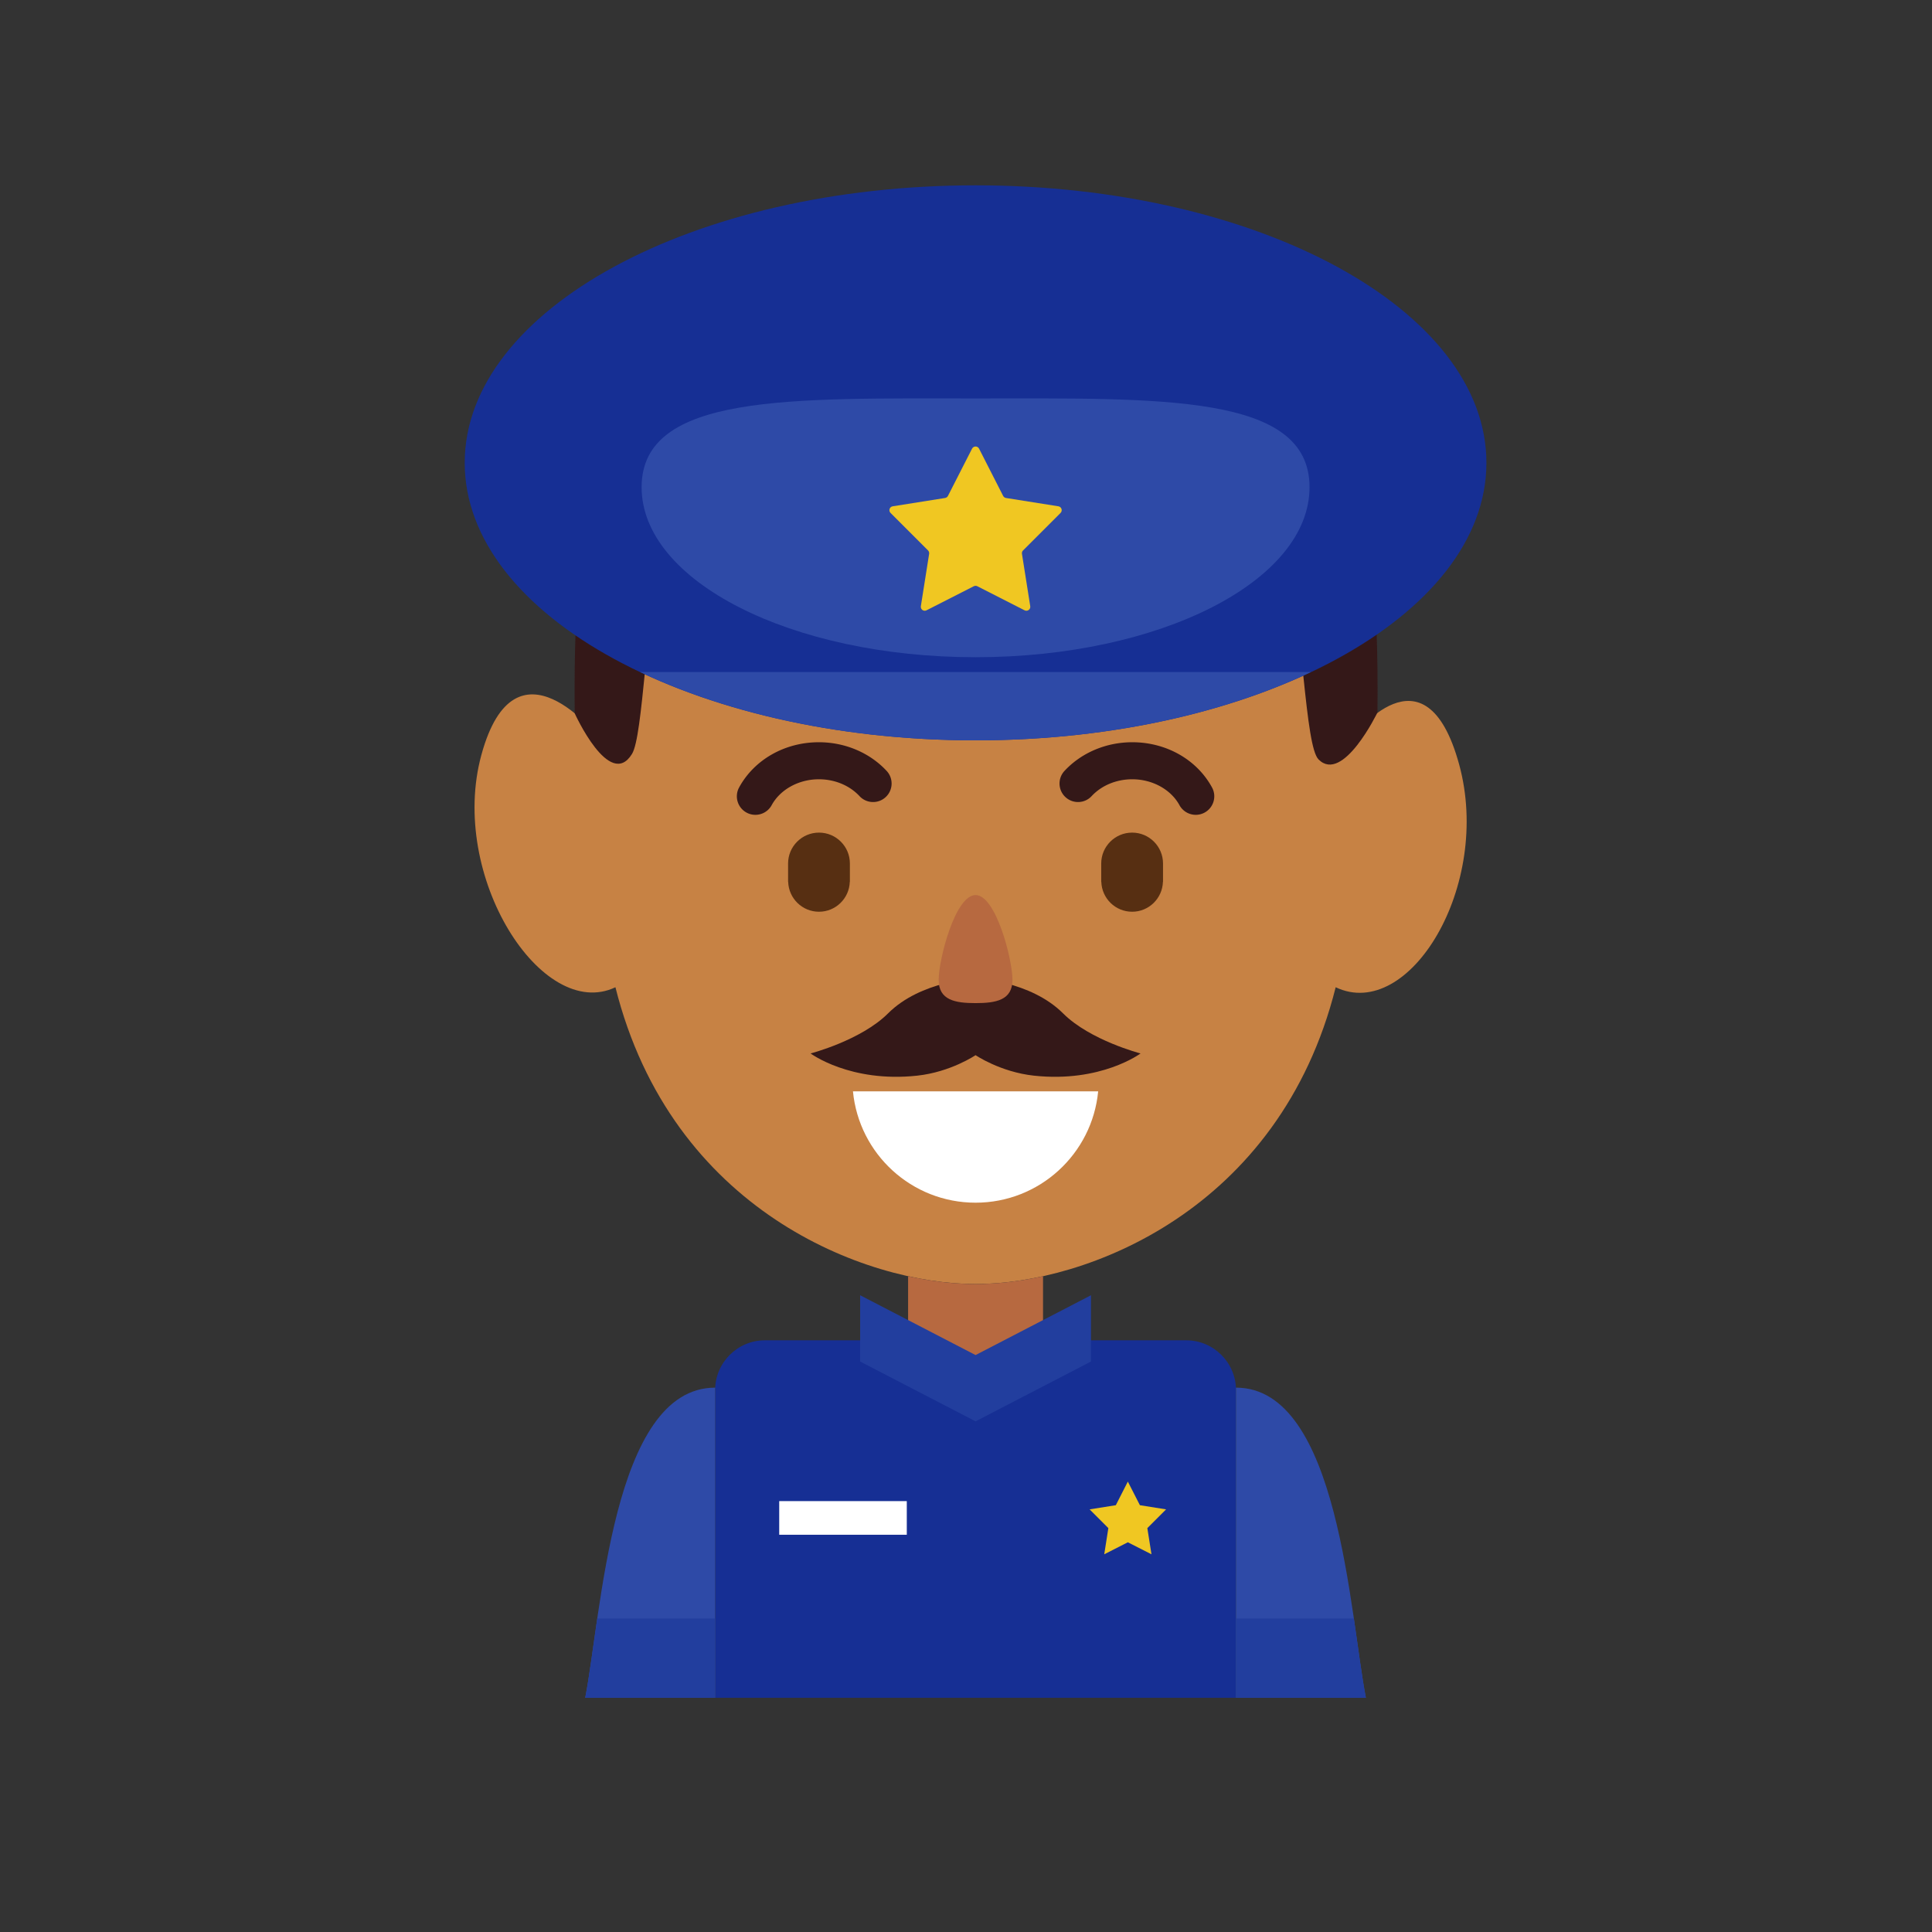 <?xml version="1.0" standalone="no"?><!DOCTYPE svg PUBLIC "-//W3C//DTD SVG 1.1//EN" "http://www.w3.org/Graphics/SVG/1.1/DTD/svg11.dtd"><svg t="1666355631336" class="icon" viewBox="0 0 1024 1024" version="1.1" xmlns="http://www.w3.org/2000/svg" p-id="12711" xmlns:xlink="http://www.w3.org/1999/xlink" width="200" height="200"><rect x="0" y="0" width="1024" height="1024" fill="#333333" stroke="none"/><path d="M317.41 391c-0.37-0.45-44.23-57.03-62.27 9.13-17.54 64.3 32.18 141.67 71.05 123.13 29.76 118.54 132.64 157.31 190.88 157.31 58.23 0 161.12-38.77 190.87-157.31 38.88 18.54 83-53.72 65.46-118.02-18.04-66.15-56.3-14.69-56.67-14.24 1.45-150.46-3.79-271.31-199.66-271.31S315.95 240.54 317.41 391" fill="#C78244" p-id="12712"></path><path d="M552.83 676.41v42.86c-9.9 3.48-22.3 5.54-35.76 5.54-13.45 0-25.85-2.06-35.76-5.54v-42.86c12.93 2.86 25.09 4.16 35.76 4.16 10.66 0 22.83-1.3 35.76-4.16" fill="#B76940" p-id="12713"></path><path d="M605.51 130.97c88.97 30.39 79.16 257.29 93.35 271.55 12.97 13.02 31.23-24.92 31.23-24.92 1.2-123.32-15.5-213.33-124.58-246.63zM304.6 378.06s18.47 40.87 30.36 21.56c11.86-19.28 4.69-238.26 93.66-268.65-109.07 33.3-125.2 123.77-124.02 247.09z" fill="#341818" p-id="12714"></path><path d="M517.07 98.23c149.53 0 270.76 65.85 270.76 147.08 0 81.23-121.23 147.09-270.76 147.09-149.54 0-270.76-65.86-270.76-147.09S367.53 98.23 517.07 98.23" fill="#162F94" p-id="12715"></path><path d="M339.26 356.18c47.57 22.54 109.73 36.22 177.81 36.22s130.24-13.68 177.81-36.22H339.26zM517.07 211.18c97.76 0 177.01-2.73 177.01 47.04 0 49.77-79.25 90.12-177.01 90.12-97.76 0-177-40.34-177-90.12 0-49.77 79.24-47.04 177-47.04" fill="#2E4AA7" p-id="12716"></path><path d="M518.92 237.79l12.76 25.04c0.3 0.59 0.87 1.01 1.53 1.11l27.76 4.41c1.68 0.27 2.35 2.32 1.14 3.52l-19.87 19.87c-0.47 0.47-0.69 1.14-0.58 1.8l4.39 27.76c0.27 1.68-1.48 2.95-3 2.18l-25.04-12.76c-0.59-0.3-1.29-0.3-1.89 0l-25.05 12.76c-1.51 0.77-3.26-0.5-3-2.18l4.39-27.76c0.1-0.66-0.11-1.33-0.58-1.8l-19.87-19.87c-1.2-1.2-0.53-3.26 1.15-3.52l27.75-4.41c0.66-0.1 1.22-0.52 1.53-1.11l12.77-25.04c0.78-1.51 2.94-1.51 3.71 0z" fill="#F0C722" p-id="12717"></path><path d="M405.39 710.39h59.55c9.82 8.57 29.48 14.42 52.13 14.42 22.64 0 42.31-5.85 52.13-14.42h59.55c14.49 0 26.35 11.86 26.35 26.35v163.12H379.04V736.74c0-14.5 11.85-26.35 26.35-26.35" fill="#162F94" p-id="12718"></path><path d="M379.04 899.86h-68.86c8.54-43.65 14.21-164.38 68.86-164.38h0.03l-0.03 1.26v163.12z m276.06 0h68.85c-8.53-43.65-14.2-164.38-68.85-164.38h-0.03l0.03 1.26v163.12z" fill="#2E4AA7" p-id="12719"></path><path d="M723.95 899.86c-2.05-10.48-3.94-25.41-6.38-42.03H655.1v42.03h68.85z m-344.91 0h-68.86c2.05-10.48 3.94-25.41 6.38-42.03h62.48v42.03zM455.9 686.51l61.17 31.7 61.17-31.7v35.13l-61.17 31.7-61.17-31.7z" fill="#223E9E" p-id="12720"></path><path d="M597.78 785.27l6.39 12.52 13.88 2.21-9.94 9.93 2.2 13.88-12.53-6.37-12.51 6.37 2.18-13.88-9.93-9.93 13.89-2.21z" fill="#F0C722" p-id="12721"></path><path d="M413 795.62h67.62v17.83H413z" fill="#FFFFFF" p-id="12722"></path><path d="M563.46 537.12c-17.41-17.39-46.39-18.57-46.39-18.57s-28.98 1.17-46.39 18.57c-14.31 14.29-41.05 21.23-41.05 21.23s20.93 15.62 56.5 11.77c17.81-1.93 30.94-10.86 30.94-10.86s13.13 8.94 30.94 10.86c35.57 3.85 56.5-11.77 56.5-11.77s-26.73-6.93-41.05-21.23z" fill="#341818" p-id="12723"></path><path d="M536.63 519.33c0 10.8-8.76 12.34-19.56 12.34-10.8 0-19.56-1.54-19.56-12.34s8.76-44.93 19.56-44.93c10.8 0 19.56 34.13 19.56 44.93z" fill="#B76940" p-id="12724"></path><path d="M400.36 431.88a9.8 9.8 0 0 1-4.69-1.2c-4.76-2.59-6.52-8.56-3.92-13.32 8.06-14.78 24.25-23.96 42.26-23.96 13.85 0 26.95 5.54 35.93 15.2 3.69 3.97 3.47 10.18-0.5 13.87-3.97 3.69-10.18 3.47-13.87-0.5-5.29-5.68-13.14-8.94-21.55-8.94-10.66 0-20.47 5.39-25.02 13.73a9.836 9.836 0 0 1-8.64 5.12zM633.78 431.88a9.8 9.8 0 0 0 4.69-1.2c4.76-2.59 6.52-8.56 3.92-13.32-8.06-14.78-24.25-23.96-42.26-23.96-13.85 0-26.95 5.54-35.93 15.2-3.69 3.97-3.47 10.18 0.5 13.87 3.97 3.69 10.18 3.47 13.87-0.5 5.29-5.68 13.14-8.94 21.55-8.94 10.66 0 20.47 5.39 25.02 13.73a9.86 9.86 0 0 0 8.64 5.12z" fill="#341818" p-id="12725"></path><path d="M434.09 441.3c-9.05 0-16.39 7.34-16.39 16.38v9.7h0.05c0.28 8.8 7.46 15.86 16.33 15.86 8.87 0 16.05-7.06 16.33-15.86h0.05v-9.7c0.02-9.04-7.32-16.38-16.37-16.38zM600.05 441.3c-9.05 0-16.38 7.34-16.38 16.38v9.7h0.05c0.28 8.8 7.46 15.86 16.33 15.86s16.05-7.06 16.33-15.86h0.05v-9.7c0-9.04-7.33-16.38-16.38-16.38z" fill="#572F12" p-id="12726"></path><path d="M452.09 578.45c3.17 33.11 31.04 59 64.98 59 33.93 0 61.81-25.89 64.98-59H452.09z" fill="#FFFFFF" p-id="12727"></path></svg>
